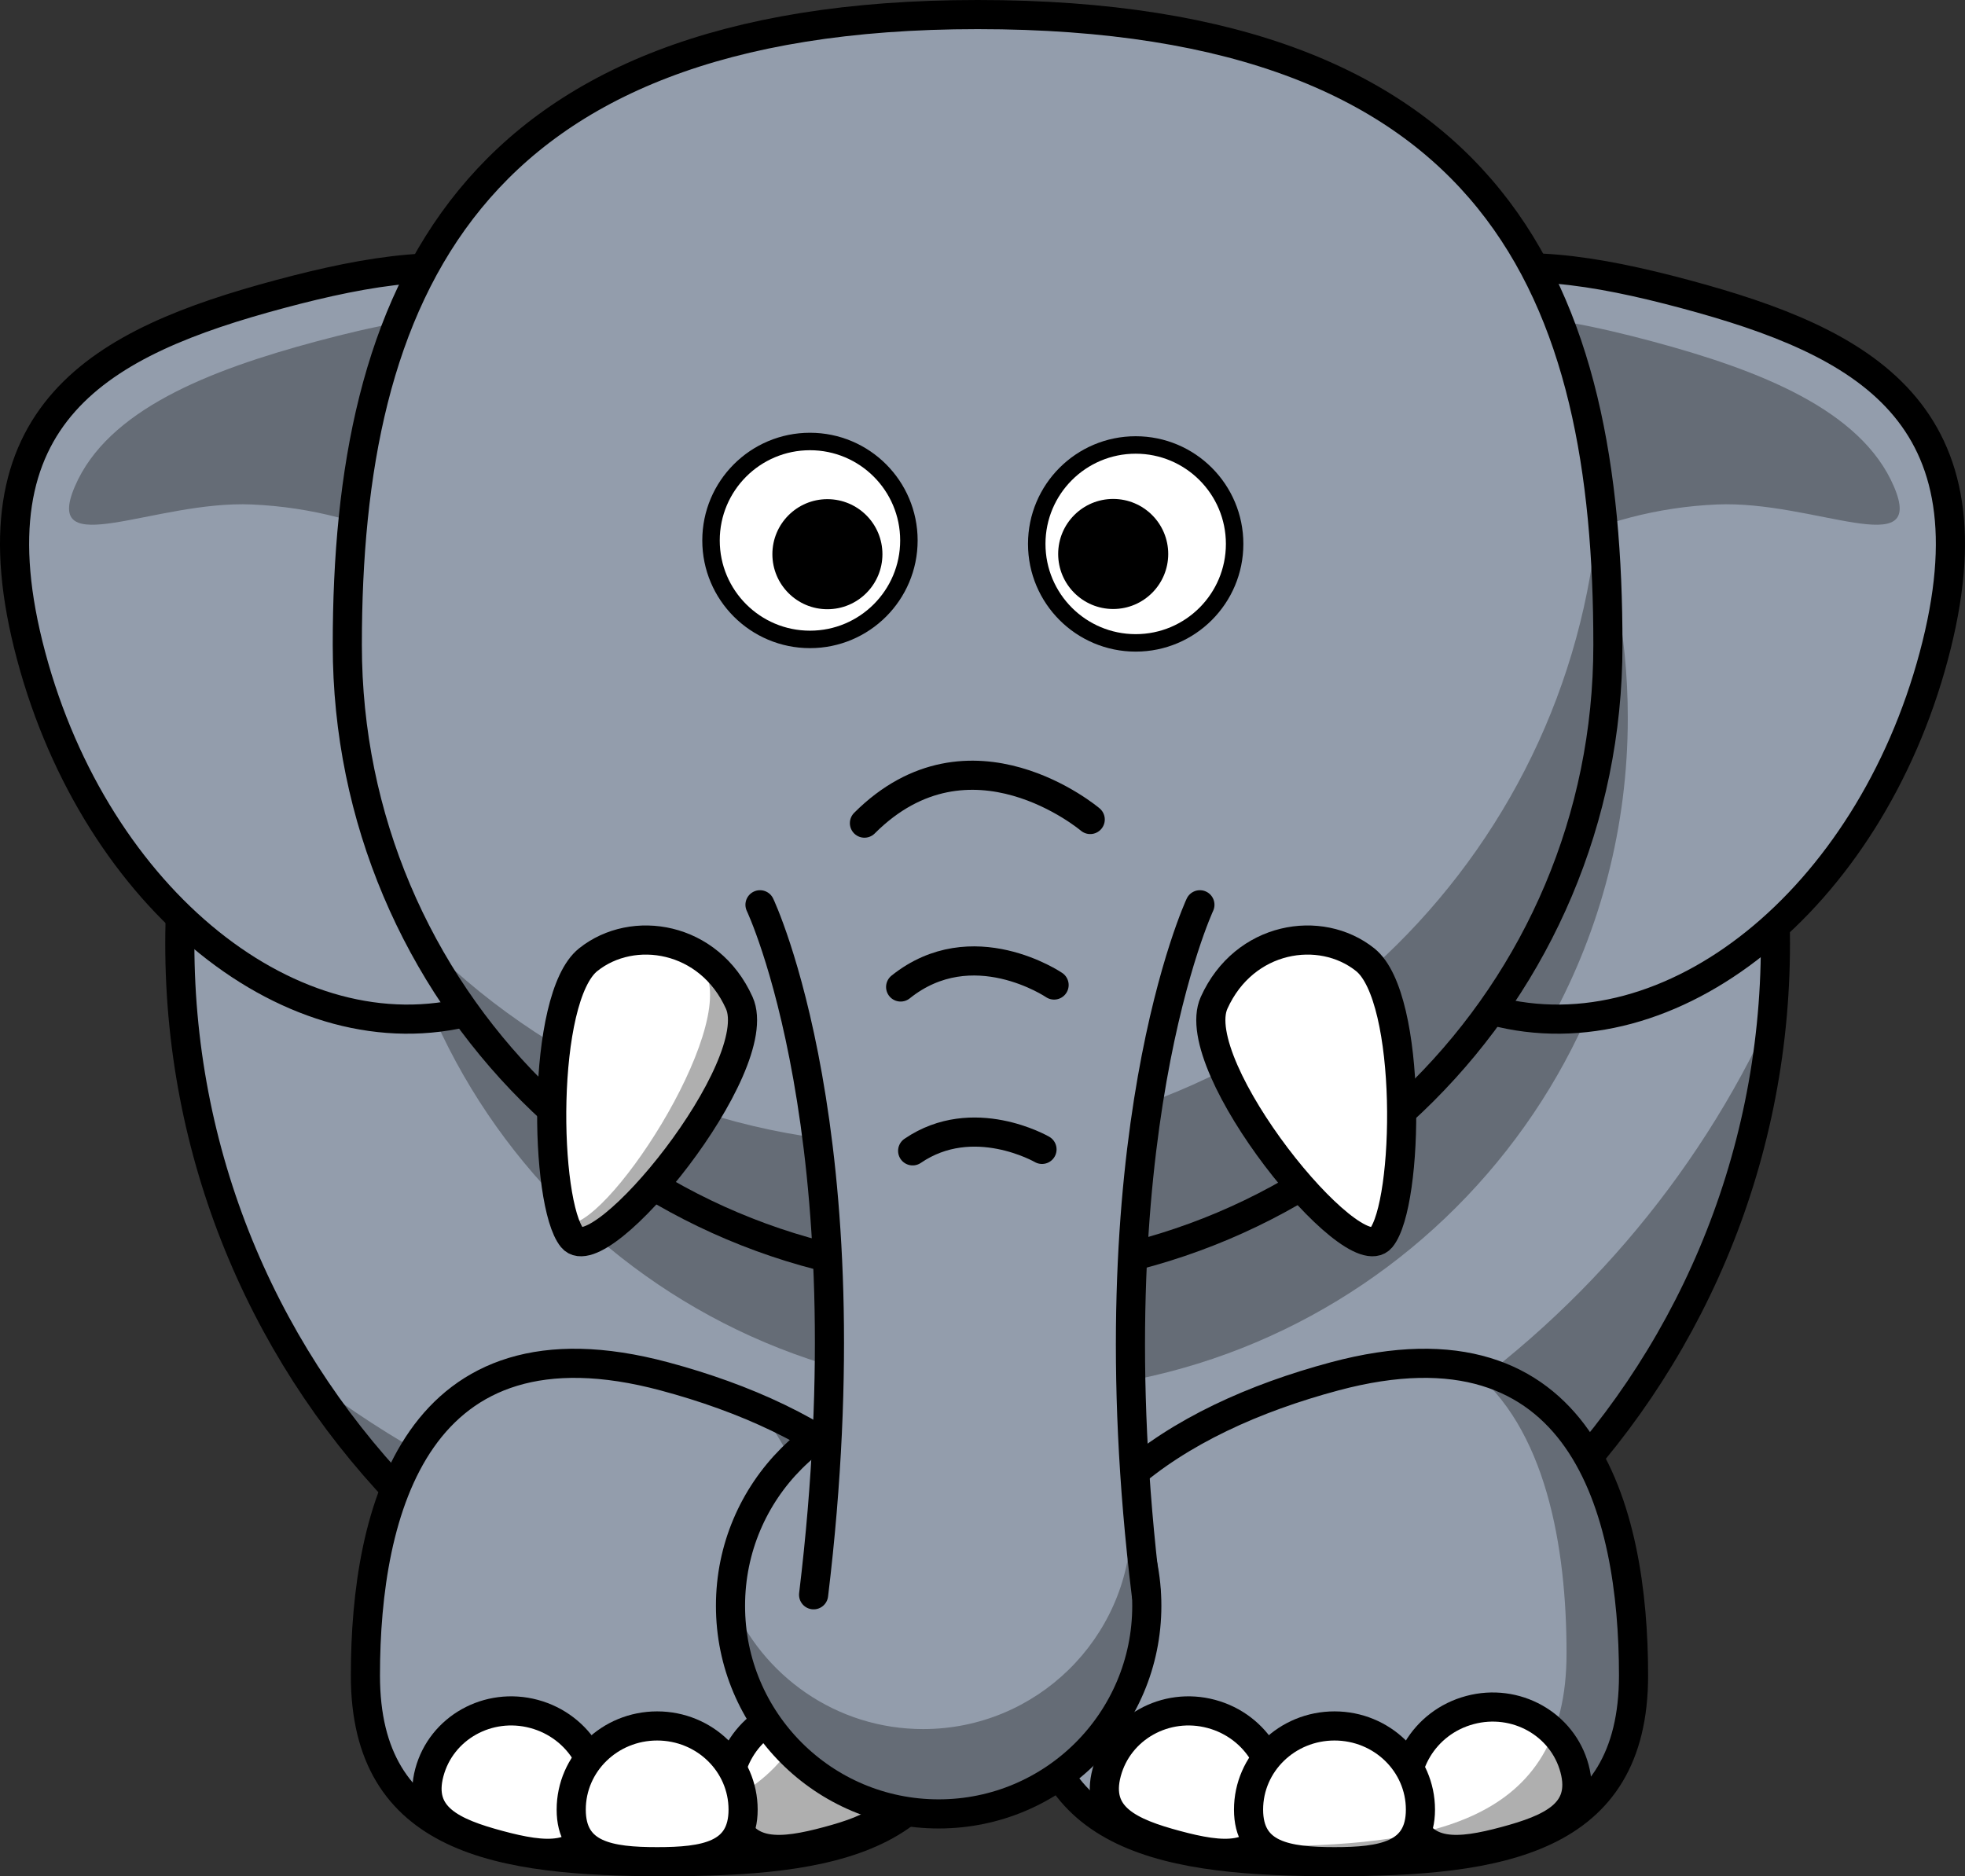 <?xml version="1.0" encoding="UTF-8" standalone="no"?>
<!-- Created with Inkscape (http://www.inkscape.org/) -->

<svg
   xmlns:dc="http://purl.org/dc/elements/1.1/"
   xmlns:cc="http://creativecommons.org/ns#"
   xmlns:rdf="http://www.w3.org/1999/02/22-rdf-syntax-ns#"
   xmlns:svg="http://www.w3.org/2000/svg"
   xmlns="http://www.w3.org/2000/svg"
   xmlns:sodipodi="http://sodipodi.sourceforge.net/DTD/sodipodi-0.dtd"
   xmlns:inkscape="http://www.inkscape.org/namespaces/inkscape"
   id="svg2"
   viewBox="0 0 269.8 257.64"
   version="1.0"
   inkscape:version="0.48.5 r10040"
   width="100%"
   height="100%"
   sodipodi:docname="lemmling_Cartoon_elephant.svg">
  <rect x="0" y="0" width="269.8" height="257.64" fill="#333333" stroke="none"/>
  <defs
     id="defs3065" />
  <sodipodi:namedview
     pagecolor="#ffffff"
     bordercolor="#666666"
     borderopacity="1"
     objecttolerance="10"
     gridtolerance="10"
     guidetolerance="10"
     inkscape:pageopacity="0"
     inkscape:pageshadow="2"
     inkscape:window-width="1366"
     inkscape:window-height="705"
     id="namedview3063"
     showgrid="false"
     inkscape:zoom="1.2954293"
     inkscape:cx="234.13066"
     inkscape:cy="165.61419"
     inkscape:window-x="-8"
     inkscape:window-y="-8"
     inkscape:window-maximized="1"
     inkscape:current-layer="svg2"
     showguides="true"
     inkscape:guide-bbox="true" />
  <path
     id="path2383"
     style="stroke-linejoin:round;stroke:#000000;stroke-linecap:round;stroke-width:4;fill:#939dac"
     d="m243.77 129.57c0.01 60.51-49.03 109.57-109.54 109.57-60.509 0-109.56-49.06-109.54-109.57-0.016-60.509 49.031-109.57 109.54-109.57 60.51 0 109.55 49.061 109.54 109.57z" />
  <path
     id="path3353"
     style="fill:#000000;fill-opacity:.314"
     d="m243.34 139.16c-20.83 45.69-66.93 77.46-120.43 77.46-30.331 0-58.255-10.21-80.566-27.37 19.534 30.03 53.378 49.87 91.876 49.87 57.28 0 104.28-43.94 109.12-99.96z" />
  <path
     id="path3245"
     style="stroke-linejoin:round;stroke:#000000;stroke-linecap:round;stroke-width:4;fill:#939dac"
     d="m50.172 230.07c-0.006 22.68 18.377 25.57 41.057 25.57 22.681 0 41.061-2.89 41.061-25.57s-19.15-35.2-41.061-41.07c-34.081-9.13-41.063 18.39-41.057 41.07z" />
  <path
     id="path3239"
     style="stroke-linejoin:round;stroke:#000000;stroke-linecap:round;stroke-width:4;fill:#ffffff"
     d="m123.19 242.86c1.64 6.13-3.25 8.27-9.55 9.96-6.29 1.69-11.61 2.27-13.25-3.85-1.641-6.13 2.13-12.47 8.43-14.15 6.29-1.69 12.73 1.91 14.37 8.04z" />
  <path
     id="path3307"
     style="fill:#000000;fill-opacity:.314"
     d="m225.27 104.57c0.02 47.81-38.73 86.57-86.54 86.57-47.808 0-86.559-38.76-86.544-86.57-0.015-47.807 38.736-86.57 86.544-86.57 47.81 0 86.56 38.763 86.54 86.57z" />
  <path
     id="path2400"
     style="stroke-linejoin:round;stroke:#000000;stroke-linecap:round;stroke-width:4;fill:#939dac"
     d="m265.51 90.103c-8.95 33.437-36.06 55.237-60.55 48.677-24.48-6.56-37.06-38.991-28.09-72.429 8.95-33.441 29.98-32.537 54.46-25.977 24.49 6.56 43.15 16.292 34.18 49.729z" />
  <path
     id="path3218"
     style="stroke-linejoin:round;stroke:#000000;stroke-linecap:round;stroke-width:4;fill:#939dac"
     d="m4.286 90.103c8.953 33.437 36.063 55.237 60.547 48.677 24.483-6.56 37.067-38.991 28.096-72.429-8.953-33.441-29.981-32.537-54.464-25.977s-43.146 16.292-34.179 49.729z" />
  <path
     id="path3309"
     style="fill:#000000;fill-opacity:.314"
     d="m198.94 38.179c-9.74 2.974-17.48 11.084-22.06 28.188-8.97 33.437 3.61 65.843 28.09 72.403 2.67 0.72 5.36 1.06 8.07 1.13 6.68-12.28 10.47-26.38 10.46-41.346 0.01-23.492-9.37-44.777-24.56-60.375z" />
  <path
     id="path3314"
     style="fill:#000000;fill-opacity:.314"
     d="m205.16 43.242c-14.77-0.154-26.63 6.634-32.78 29.625-4.97 18.526-3.34 36.723 3.28 50.403 4.97-23.475 27.2-52.561 60.06-53.997 13.33-0.582 28.81 8.047 24.32-2.469-4.5-10.515-18.42-15.97-33.22-19.937-7.65-2.05-14.95-3.555-21.66-3.625z" />
  <path
     id="path3321"
     style="fill:#000000;fill-opacity:.314"
     d="m65.15 43.242c14.769-0.154 26.627 6.634 32.782 29.625 4.968 18.526 3.338 36.723-3.282 50.403-4.964-23.475-27.197-52.561-60.062-53.997-13.328-0.582-28.809 8.047-24.313-2.469 4.496-10.515 18.412-15.97 33.219-19.937 7.651-2.05 14.943-3.555 21.656-3.625z" />
  <path
     id="path2398"
     style="stroke-linejoin:round;stroke:#000000;stroke-linecap:round;stroke-width:4;fill:#939dac"
     d="m220.77 88.569c0.02 47.811-38.73 86.571-86.54 86.571-47.808 0-86.559-38.76-86.544-86.571-0.015-47.806 16.077-86.569 86.544-86.569 71.88 0 86.56 38.763 86.54 86.569z" />
  <path
     id="path3157"
     style="fill:#ffffff;stroke:#000000;stroke-width:2.398;stroke-linecap:round;stroke-linejoin:round"
     d="m 124.795,74.212 c 0,7.504 -6.078,13.589 -13.583,13.589 -7.506,0 -13.589,-6.085 -13.587,-13.589 -0.002,-7.504 6.081,-13.588 13.587,-13.588 7.505,0 13.583,6.084 13.583,13.588 z"
     inkscape:connector-curvature="0" />
  <path
     id="path3163"
     style="fill:#000000"
     d="m121.16 76.099c0 4.173-3.38 7.557-7.56 7.557-4.17 0-7.55-3.384-7.55-7.557s3.38-7.556 7.55-7.556c4.18 0 7.56 3.383 7.56 7.556z" />
  <path
     id="path3220"
     style="stroke-linejoin:round;stroke:#000000;stroke-linecap:round;stroke-width:4;fill:#939dac"
     d="m224.29 230.07c0 22.68-18.38 25.57-41.06 25.57s-41.06-2.89-41.06-25.57 19.15-35.2 41.06-41.07c34.08-9.13 41.06 18.39 41.06 41.07z" />
  <path
     id="path3297"
     style="fill:#000000;fill-opacity:.314"
     d="m104.22 193.49c5.62 7.36 9.07 16.56 9.07 27.91 0 26.82-18.387 30.25-41.066 30.25-3.51 0-6.905-0.11-10.157-0.35 7.44 3.61 17.752 4.35 29.157 4.35 22.676 0 41.066-2.92 41.066-25.6 0-18.02-12.1-29.61-28.07-36.56z" />
  <path
     id="path2404"
     style="stroke-linejoin:round;stroke:#000000;stroke-linecap:round;stroke-width:4;fill:#939dac"
     d="m157.46 220.5c0 15.78-12.8 28.58-28.58 28.58-15.79 0-28.59-12.8-28.58-28.58-0.01-15.79 12.79-28.59 28.58-28.59 15.78 0 28.58 12.8 28.58 28.59z" />
  <path
     id="path3241"
     style="stroke-linejoin:round;stroke:#000000;stroke-linecap:round;stroke-width:4;fill:#ffffff"
     d="m81.746 249.5c-1.64 6.13-6.952 5.54-13.248 3.85s-11.19-3.83-9.546-9.96c1.64-6.13 8.074-9.73 14.37-8.04s10.068 8.02 8.424 14.15z" />
  <path
     id="path3302"
     style="fill:#000000;fill-opacity:.314"
     d="m219.25 72.461c-4.93 47.579-45.14 84.689-94.03 84.689-26.647 0-50.717-11.04-67.903-28.78 14.4 27.79 43.443 46.78 76.903 46.78 47.81 0 86.58-38.79 86.57-86.596 0-5.504-0.55-10.875-1.54-16.093z" />
  <path
     id="path3188"
     style="fill-rule:evenodd;fill:#939dac"
     d="m157.39 218.99h-45.68c7.66-63.28-7.36-94.75-7.36-94.75h60.4s-15.02 32.17-7.36 94.75z" />
  <path
     id="path3183"
     style="stroke:#000000;stroke-linecap:round;stroke-width:4;fill:none"
     d="m164.75 124.24s-15.02 32.17-7.36 94.75m-45.68 0c7.66-63.28-7.36-94.75-7.36-94.75" />
  <path
     id="path3190"
     style="stroke-linejoin:round;fill-rule:evenodd;stroke:#000000;stroke-width:4;fill:#ffffff"
     d="m187.44 131.78c6.52 5.2 6.05 33.51 2.19 38.21-3.87 4.69-26.86-23.58-22.93-32.29 4.13-9.16 14.61-10.82 20.74-5.92z" />
  <path
     id="path3192"
     style="stroke:#000000;stroke-linecap:round;stroke-width:4;fill:none"
     d="m118.69 113.03c14.5-14.499 31-0.5 31-0.5" />
  <path
     id="path3194"
     style="stroke:#000000;stroke-linecap:round;stroke-width:4;fill:none"
     d="m123.66 135.53c9.85-7.89 21.07-0.27 21.07-0.27" />
  <path
     id="path3196"
     style="stroke:#000000;stroke-linecap:round;stroke-width:4;fill:none"
     d="m125.31 158.03c8.31-5.68 17.76-0.2 17.76-0.2" />
  <path
     id="path3214"
     style="stroke-linejoin:round;fill-rule:evenodd;stroke:#000000;stroke-width:4;fill:#ffffff"
     d="m80.765 131.78c-6.52 5.2-6.053 33.51-2.187 38.21 3.866 4.69 26.852-23.58 22.922-32.29-4.129-9.16-14.602-10.82-20.735-5.92z" />
  <path
     id="path3235"
     style="stroke-linejoin:round;stroke:#000000;stroke-linecap:round;stroke-width:4;fill:#ffffff"
     d="m216.19 242.86c1.64 6.13-3.25 8.27-9.55 9.96-6.29 1.69-11.61 2.27-13.25-3.85-1.64-6.13 2.13-12.47 8.43-14.15 6.29-1.69 12.73 1.91 14.37 8.04z" />
  <path
     id="path3237"
     style="stroke-linejoin:round;stroke:#000000;stroke-linecap:round;stroke-width:4;fill:#ffffff"
     d="m174.75 249.5c-1.64 6.13-6.96 5.54-13.25 3.85-6.3-1.69-11.19-3.83-9.55-9.96s8.08-9.73 14.37-8.04c6.3 1.69 10.07 8.02 8.43 14.15z" />
  <path
     id="path3224"
     style="stroke-linejoin:round;stroke:#000000;stroke-linecap:round;stroke-width:4;fill:#ffffff"
     d="m195.03 248.49c0 6.34-5.28 7.15-11.8 7.15s-11.8-0.81-11.8-7.15c0-6.35 5.28-11.49 11.8-11.49s11.8 5.14 11.8 11.49z" />
  <path
     id="path3243"
     style="stroke-linejoin:round;stroke:#000000;stroke-linecap:round;stroke-width:4;fill:#ffffff"
     d="m102.03 248.49c0 6.34-5.283 7.15-11.801 7.15s-11.801-0.81-11.799-7.15c-0.002-6.35 5.281-11.49 11.799-11.49s11.801 5.14 11.801 11.49z" />
  <path
     id="path3287"
     style="fill:#000000;fill-opacity:.314"
     d="m155.32 209.62c-0.41 15.42-13.04 27.81-28.57 27.81-11.94 0-22.16-7.35-26.43-17.75-0.01 0.27-0.03 0.54-0.03 0.81-0.01 15.79 12.8 28.6 28.59 28.6s28.57-12.81 28.56-28.6c0-3.85-0.74-7.52-2.12-10.87z" />
  <path
     id="path3358"
     style="fill:#000000;fill-opacity:.314"
     d="m201.75 187.81c10.56 8.16 13.35 24.67 13.34 39.25 0.01 23.47-19 26.47-42.47 26.47-5.09 0-9.94-0.16-14.46-0.62 6.93 2.22 15.62 2.71 25.06 2.71 22.68 0 41.07-2.88 41.06-25.56 0.01-17.77-4.28-38.49-22.53-42.25z" />
  <path
     id="path3363"
     style="fill-rule:evenodd;fill:#000000;fill-opacity:.314"
     d="m94.656 130.47c0.777 0.84 1.503 1.81 2.125 2.91 4.549 7.97-13.959 36.28-19.219 34.65 0.306 0.85 0.629 1.52 1 1.97 3.867 4.7 26.868-23.61 22.938-32.31-1.567-3.47-4.037-5.85-6.844-7.22z" />
  <path
     id="path3157-7"
     style="fill:#ffffff;stroke:#000000;stroke-width:2.398;stroke-linecap:round;stroke-linejoin:round"
     d="m 169.518,74.689 c 0,7.504 -6.078,13.589 -13.583,13.589 -7.506,0 -13.589,-6.085 -13.587,-13.589 -0.002,-7.504 6.081,-13.588 13.587,-13.588 7.505,0 13.583,6.084 13.583,13.588 z"
     inkscape:connector-curvature="0" />
  <path
     inkscape:connector-curvature="0"
     id="path3161"
     style="fill:#000000"
     d="m 160.4,76.069 c 0,4.173 -3.38,7.557 -7.56,7.557 -4.17,0 -7.55,-3.384 -7.55,-7.557 0,-4.173 3.38,-7.556 7.55,-7.556 4.18,0 7.56,3.383 7.56,7.556 z" />
</svg>
